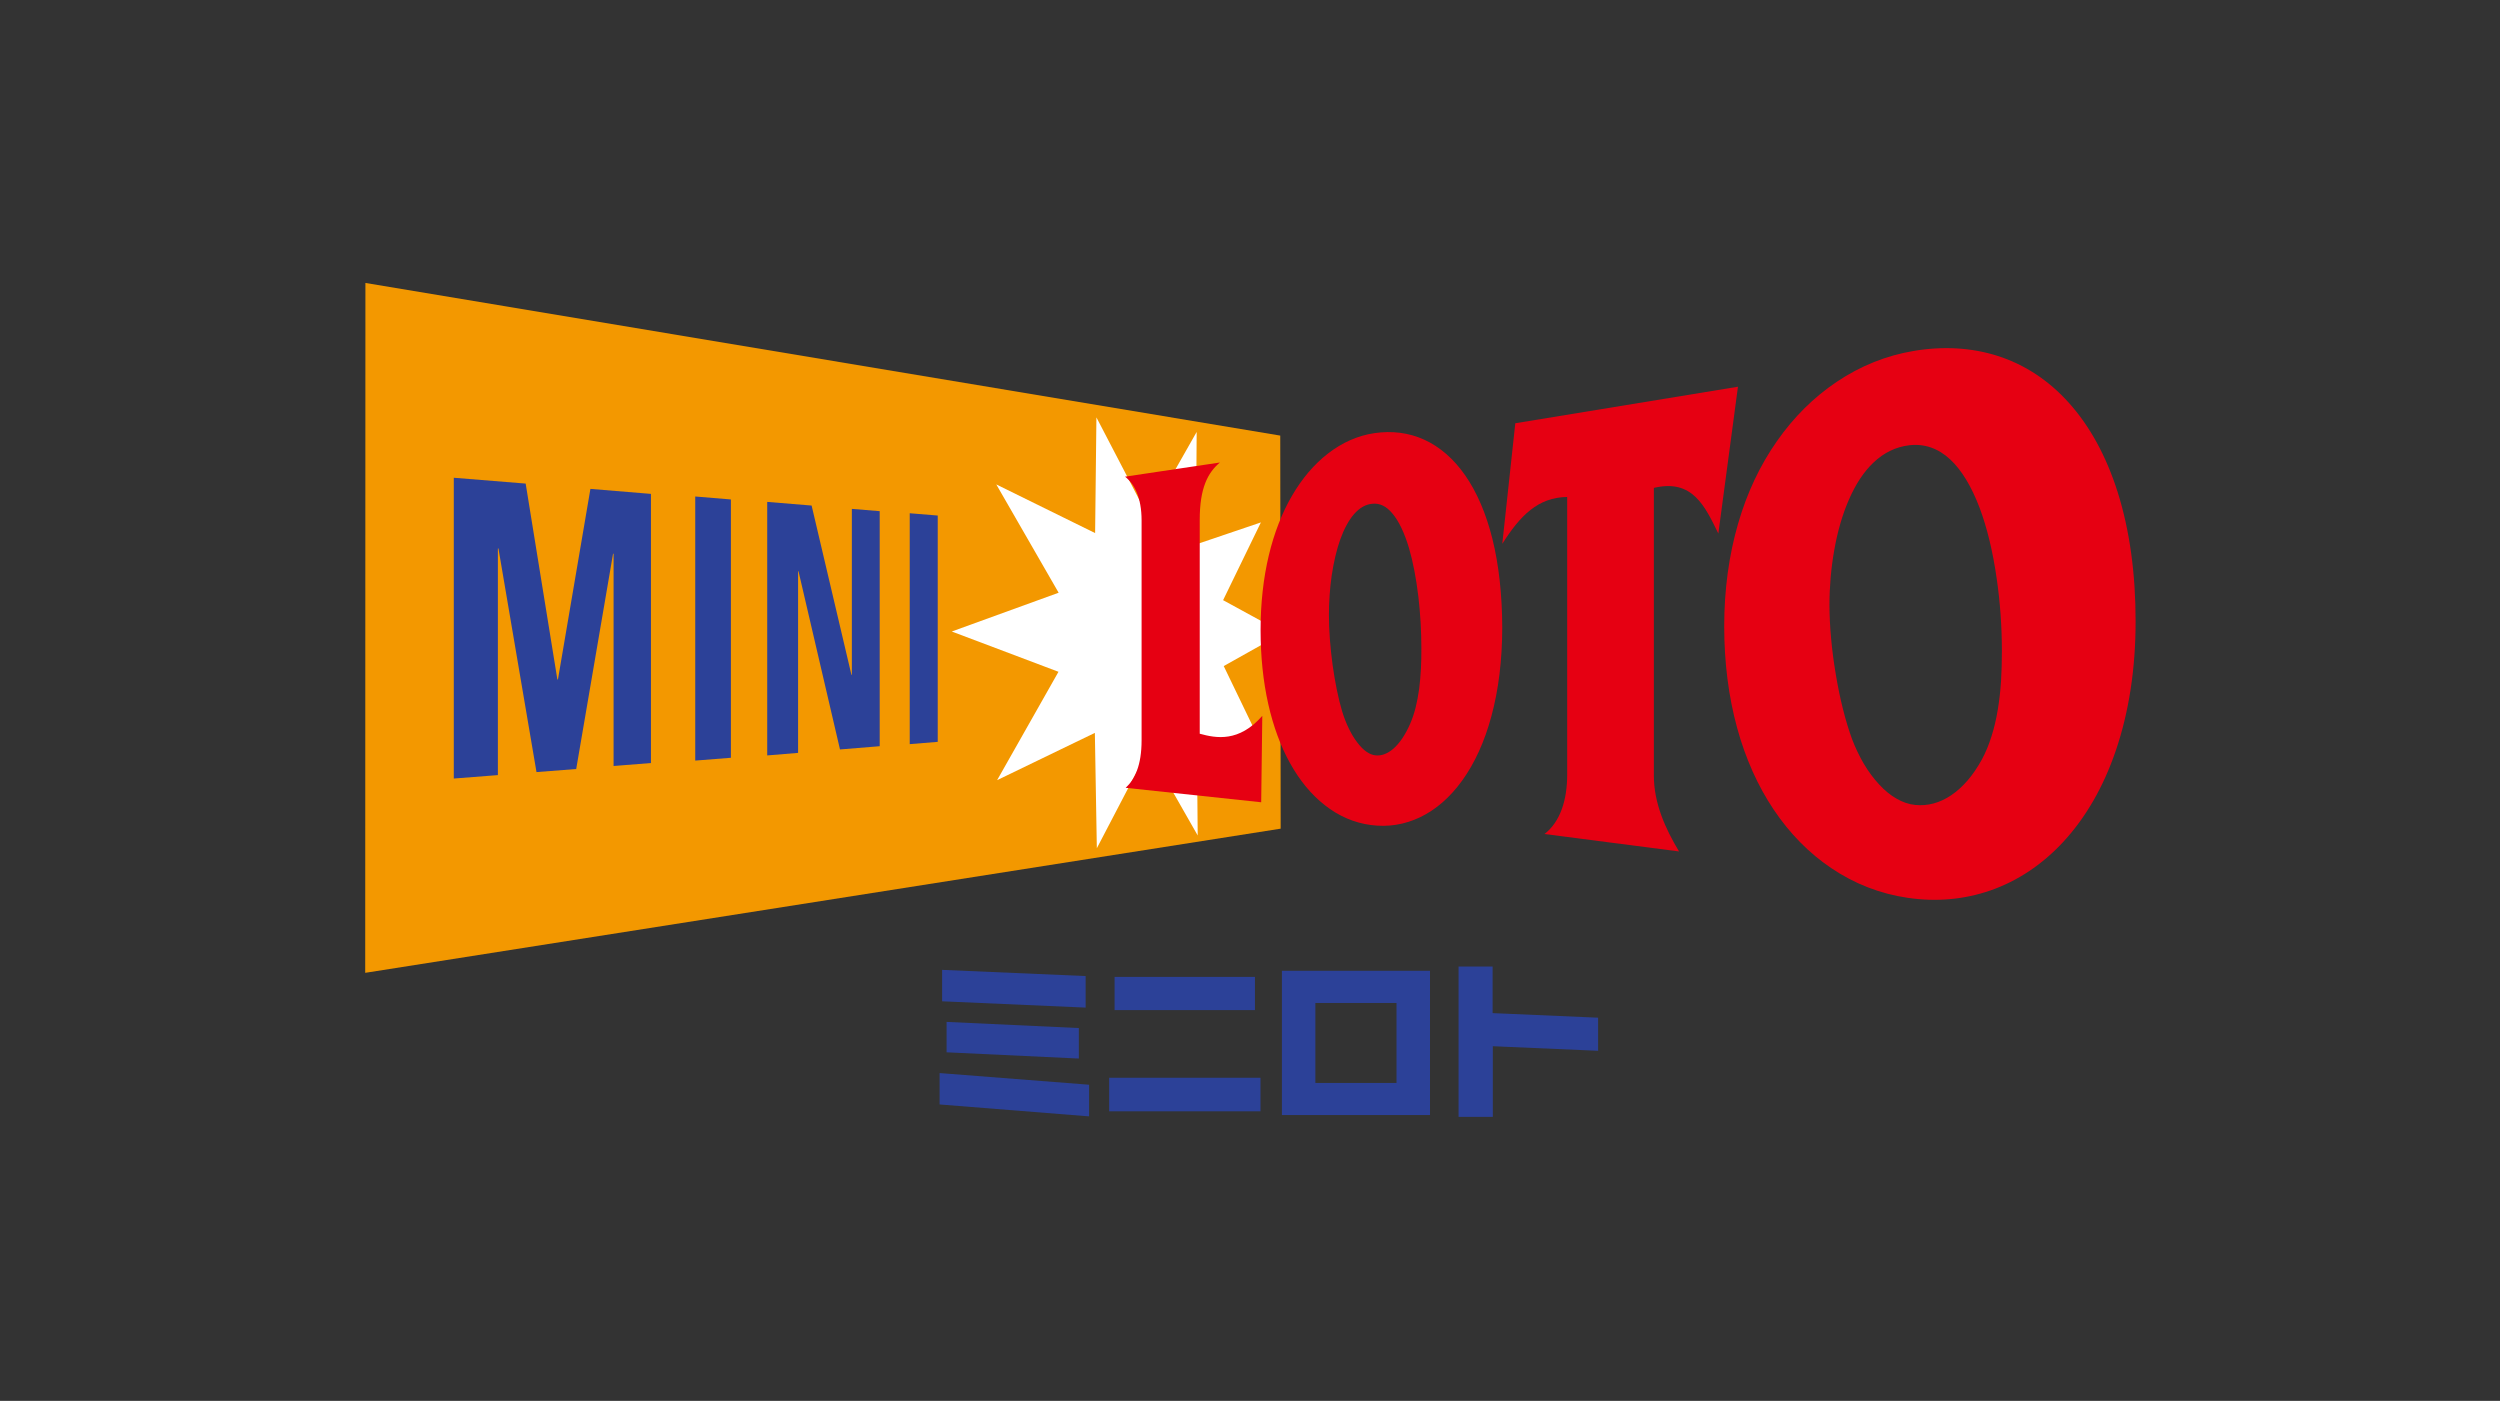 <?xml version="1.0" encoding="utf-8"?>
<!-- Generator: Adobe Illustrator 23.1.0, SVG Export Plug-In . SVG Version: 6.00 Build 0)  -->
<svg version="1.1" xmlns="http://www.w3.org/2000/svg" xmlns:xlink="http://www.w3.org/1999/xlink" x="0px" y="0px"
	 viewBox="0 0 464 260" style="enable-background:new 0 0 464 260;" xml:space="preserve">
<rect x="0" y="0" width="464" height="260" fill="#333333" stroke="none"/>
<style type="text/css">
	.st0{display:none;}
	.st1{display:inline;}
	.st2{fill:#F29600;}
	.st3{fill:#FFFFFF;}
	.st4{fill:#2C4197;}
	.st5{fill:#E50012;}
	.st6{fill:#2C4198;}
	.st7{fill:#F39800;}
	.st8{fill:#E60012;}
	.st9{fill:none;}
</style>
<g id="レイヤー_1" class="st0">
	<title>logo-minilotonotxt-001</title>
	<g class="st1">
		<polygon class="st2" points="67,194.292 67.041,65.708 237.561,94.154 237.635,167.42 67,194.292 		"/>
		<polygon class="st3" points="222.173,168.693 222.029,152.584 233.885,151.326 227.021,137.117 238.064,130.925 226.904,124.831 
			233.954,110.339 221.839,114.443 221.979,93.474 212.961,109.352 203.29,90.763 203.055,112.326 184.63,103.254 196.247,123.444 
			176.331,130.673 196.222,138.183 184.785,158.379 203.007,149.571 203.371,171.069 213.007,152.604 222.173,168.693 		"/>
		<polygon class="st4" points="91.729,157.436 91.729,115.198 91.836,115.204 98.923,156.88 106.326,156.302 113.198,116.175 
			113.293,116.181 113.293,155.745 120.26,155.193 120.26,105.025 108.976,104.09 102.92,139.621 102.821,139.621 96.907,103.101 
			83.514,102.014 83.514,158.077 91.729,157.436 		"/>
		<polygon class="st4" points="135.161,154.209 135.161,106.06 128.518,105.506 128.518,154.736 135.161,154.209 		"/>
		<polygon class="st4" points="147.684,153.298 147.684,119.434 147.764,119.447 155.494,152.658 162.901,152.053 162.901,108.242 
			157.708,107.815 157.708,138.743 157.63,138.753 150.205,107.199 141.928,106.52 141.928,153.769 147.684,153.298 		"/>
		<polygon class="st4" points="173.716,151.243 173.716,109.059 168.496,108.63 168.496,151.671 173.716,151.243 		"/>
		<path class="st5" d="M277.091,113.356c-0.969-4.207-2.689-8.204-5.077-11.8c-1.901-2.866-4.546-5.162-7.651-6.641
			c-2.906-1.294-6.126-1.711-9.266-1.2c-3.168,0.496-6.152,1.809-8.659,3.808c-2.714,2.161-4.984,4.827-6.687,7.849
			c-1.974,3.465-3.43,7.2-4.322,11.086c-1.055,4.569-1.574,9.246-1.544,13.935c-0.032,4.648,0.448,9.285,1.432,13.827
			c0.823,3.848,2.193,7.558,4.069,11.017c1.607,3.005,3.799,5.657,6.448,7.8c2.475,1.998,5.449,3.283,8.6,3.717
			c3.131,0.435,6.321-0.067,9.167-1.443c3.152-1.585,5.854-3.939,7.854-6.846c2.516-3.629,4.357-7.682,5.432-11.965
			c1.4-5.414,2.081-10.988,2.024-16.58c0.062-5.575-0.55-11.137-1.822-16.565L277.091,113.356z M263.784,137.6
			c-0.069,1.334-0.181,2.594-0.33,3.741c-0.159,1.173-0.378,2.338-0.656,3.489c-0.263,1.051-0.611,2.08-1.038,3.076
			c-0.404,0.95-0.896,1.86-1.471,2.717c-0.461,0.699-1.011,1.335-1.636,1.892c-0.49,0.433-1.052,0.778-1.66,1.02
			c-0.522,0.194-1.081,0.27-1.636,0.222c-0.603-0.073-1.178-0.295-1.673-0.647c-0.665-0.475-1.25-1.055-1.73-1.716
			c-0.622-0.811-1.156-1.686-1.592-2.611c-0.507-1.042-0.93-2.123-1.264-3.233c-0.359-1.175-0.693-2.542-1-4.05
			c-0.305-1.462-0.561-3.028-0.784-4.637s-0.38-3.193-0.5-4.754c-0.119-1.586-0.177-3.08-0.177-4.46
			c-0.002-2.476,0.169-4.948,0.512-7.4c0.317-2.273,0.848-4.511,1.585-6.684c0.564-1.74,1.446-3.36,2.6-4.778
			c0.829-1.052,2.037-1.738,3.366-1.912c1.496-0.112,2.938,0.583,3.783,1.822c1.432,1.903,2.473,4.072,3.062,6.38
			c0.845,2.996,1.437,6.059,1.769,9.154c0.368,3.163,0.553,6.345,0.554,9.529c0,1.39-0.034,2.653-0.088,3.843L263.784,137.6z"/>
		<path class="st5" d="M393.656,104.717c-1.817-6.159-4.933-11.856-9.137-16.71c-3.562-4.044-8.147-7.055-13.274-8.716
			c-5.045-1.543-10.386-1.861-15.578-0.926c-5.151,0.867-10.055,2.832-14.38,5.761c-4.381,2.966-8.167,6.727-11.162,11.088
			c-3.236,4.679-5.675,9.862-7.22,15.337c-1.762,6.219-2.636,12.656-2.594,19.119c-0.046,6.396,0.761,12.77,2.4,18.953
			c1.431,5.404,3.727,10.541,6.8,15.211c2.838,4.313,6.495,8.028,10.762,10.935c4.264,2.893,9.128,4.782,14.227,5.525
			c5.161,0.799,10.44,0.332,15.381-1.359c5.231-1.852,9.92-4.975,13.645-9.088c4.41-4.912,7.74-10.695,9.773-16.975
			c2.546-7.773,3.796-15.913,3.7-24.092c0.112-8.145-1.016-16.259-3.344-24.065L393.656,104.717z M371.91,139.848
			c-0.109,1.791-0.31,3.575-0.6,5.345c-0.266,1.689-0.66,3.356-1.178,4.986c-0.461,1.521-1.072,2.993-1.826,4.392
			c-0.749,1.383-1.64,2.683-2.661,3.879c-0.886,1.044-1.907,1.965-3.036,2.738c-0.997,0.682-2.098,1.197-3.26,1.525
			c-1.111,0.308-2.269,0.407-3.416,0.291c-1.246-0.136-2.447-0.541-3.521-1.188c-1.215-0.709-2.31-1.606-3.246-2.656
			c-1.073-1.166-2.019-2.442-2.822-3.808c-0.858-1.468-1.594-3.005-2.2-4.594c-0.671-1.862-1.243-3.758-1.715-5.68
			c-0.512-2.038-0.958-4.217-1.326-6.461c-0.376-2.227-0.668-4.445-0.867-6.616c-0.19-2.194-0.306-4.27-0.306-6.174
			c-0.007-3.455,0.291-6.903,0.893-10.305c0.533-3.223,1.445-6.372,2.717-9.381c1.05-2.607,2.617-4.975,4.606-6.961
			c1.796-1.769,4.125-2.896,6.626-3.207c2.824-0.345,5.65,0.628,7.663,2.639c2.492,2.571,4.371,5.67,5.5,9.068
			c1.509,4.227,2.567,8.601,3.156,13.05c0.653,4.508,0.981,9.058,0.979,13.613c0,1.994-0.058,3.788-0.161,5.507L371.91,139.848z"/>
		<path class="st5" d="M208.632,101.813l17.689-2.641c-2.281,1.89-3.76,4.793-3.76,10.668v39.886
			c3.086,0.85,7.308,1.615,11.658-3.324l-0.2,16.109l-25.267-2.7c1.7-1.561,2.967-4.172,2.967-8.87v-40.949
			c0-4.35-1.371-6.845-3.085-8.18L208.632,101.813z"/>
		<path class="st5" d="M322.876,85.051l-41.5,6.81l-2.429,22.472c3.337-5.264,6.655-8.651,12.1-8.734v51.747
			c0,4.634-1.218,8.755-4.231,11.075l25.08,3.246c-2.574-4.271-4.692-9.009-4.692-14.168V103.9c7.253-1.744,9.555,3.5,12.017,8.51
			l3.66-27.362L322.876,85.051z"/>
	</g>
</g>
<g id="レイヤー_2">
</g>
<g id="レイヤー_3">
	<g>
		<g>
			<path class="st6" d="M201.496,187.01l-26.642-1.169v-5.835l26.642,1.15V187.01L201.496,187.01z M200.231,196.467l-24.546-1.159
				v-5.641l24.546,1.14V196.467L200.231,196.467z M174.39,199.162l27.744,2.164v5.873l-27.744-2.212V199.162L174.39,199.162z"/>
			<path class="st6" d="M232.92,187.474h-26.053v-6.163h26.053V187.474L232.92,187.474z M233.944,206.262h-28.082v-6.231h28.082
				V206.262L233.944,206.262z"/>
			<path class="st6" d="M265.407,206.948h-27.483V180.18h27.483V206.948L265.407,206.948z M259.195,186.15h-15.06v14.847h15.06
				V186.15L259.195,186.15z"/>
			<polygon class="st6" points="270.71,207.286 270.71,179.388 277.028,179.388 277.028,188.034 296.609,188.884 296.609,195.028 
				277.066,194.178 277.066,207.286 			"/>
			<polygon class="st7" points="67.783,180.557 67.821,52.514 237.615,80.847 237.692,153.799 			"/>
			<polygon class="st3" points="222.294,155.064 222.149,139.029 233.954,137.773 227.124,123.621 238.117,117.458 227.008,111.391 
				234.021,96.959 221.966,101.046 222.101,80.17 213.127,95.974 203.496,77.466 203.254,98.94 184.91,89.908 196.483,110.01 
				176.651,117.207 196.454,124.684 185.065,144.796 203.206,136.024 203.573,157.431 213.166,139.048 			"/>
			<polygon class="st6" points="92.406,143.859 92.406,101.799 92.512,101.799 99.574,143.298 106.944,142.728 113.783,102.765 
				113.88,102.775 113.88,142.168 120.816,141.618 120.816,91.666 109.581,90.738 103.554,126.113 103.447,126.113 97.564,89.753 
				84.224,88.671 84.224,144.496 			"/>
			<polygon class="st6" points="135.654,140.642 135.654,92.699 129.037,92.149 129.037,141.164 			"/>
			<polygon class="st6" points="148.125,139.734 148.125,106.011 148.202,106.03 155.901,139.096 163.272,138.497 163.272,94.873 
				158.104,94.448 158.104,125.244 158.026,125.254 150.636,93.83 142.396,93.153 142.396,140.207 			"/>
			<polygon class="st6" points="174.043,137.686 174.043,95.684 168.845,95.259 168.845,138.111 			"/>
			<path class="st8" d="M276.979,99.964c-1.169-4.666-2.869-8.617-5.052-11.756c-2.145-3.072-4.695-5.284-7.622-6.617
				c-2.85-1.285-5.96-1.681-9.225-1.198c-3.072,0.454-5.97,1.739-8.626,3.796c-2.55,1.98-4.791,4.608-6.656,7.815
				c-1.864,3.207-3.313,6.917-4.299,11.041c-1.014,4.25-1.536,8.926-1.536,13.872c0,4.936,0.483,9.563,1.43,13.765
				c0.927,4.115,2.289,7.815,4.048,10.974c1.787,3.217,3.951,5.835,6.424,7.767c2.599,2.058,5.497,3.294,8.568,3.7
				c3.159,0.425,6.231-0.058,9.129-1.439c2.946-1.41,5.583-3.709,7.825-6.82c2.328-3.236,4.154-7.245,5.41-11.911
				c1.343-4.946,2.019-10.5,2.019-16.509C278.796,110.367,278.187,104.813,276.979,99.964L276.979,99.964z M263.726,124.104
				c-0.068,1.333-0.184,2.579-0.328,3.729c-0.174,1.265-0.396,2.425-0.657,3.478c-0.28,1.121-0.638,2.154-1.034,3.062
				c-0.435,1.005-0.937,1.922-1.468,2.705c-0.512,0.753-1.063,1.391-1.633,1.884c-0.541,0.473-1.101,0.802-1.652,1.014
				c-0.541,0.203-1.082,0.27-1.633,0.222c-0.531-0.048-1.101-0.261-1.662-0.647c-0.589-0.396-1.159-0.976-1.719-1.71
				c-0.57-0.725-1.101-1.604-1.584-2.599c-0.483-0.976-0.908-2.077-1.256-3.217c-0.357-1.169-0.686-2.531-0.995-4.038
				c-0.299-1.459-0.56-3.014-0.782-4.617c-0.213-1.594-0.377-3.178-0.502-4.733c-0.116-1.584-0.174-3.062-0.174-4.444
				c0-2.521,0.174-5.004,0.512-7.371c0.377-2.492,0.898-4.733,1.575-6.656c0.725-2.029,1.604-3.632,2.589-4.762
				c1.024-1.15,2.106-1.787,3.352-1.903c1.381-0.155,2.628,0.435,3.767,1.816c1.179,1.391,2.202,3.536,3.053,6.356
				c0.763,2.599,1.352,5.661,1.758,9.119c0.357,3.053,0.551,6.337,0.551,9.486C263.813,121.66,263.784,122.916,263.726,124.104
				L263.726,124.104z"/>
			<path class="st8" d="M393.044,91.357c-2.116-6.685-5.168-12.278-9.1-16.635c-3.738-4.154-8.192-7.071-13.215-8.675
				c-4.811-1.526-10.037-1.835-15.514-0.918c-5.11,0.85-9.911,2.782-14.316,5.738c-4.26,2.859-7.999,6.559-11.119,11.041
				c-3.13,4.463-5.545,9.592-7.187,15.272c-1.7,5.854-2.579,12.259-2.579,19.04c0,6.743,0.811,13.089,2.396,18.876
				c1.546,5.651,3.825,10.752,6.772,15.147c2.985,4.453,6.578,8.114,10.713,10.887c4.289,2.898,9.061,4.762,14.171,5.506
				c5.284,0.782,10.433,0.328,15.311-1.352c5.091-1.768,9.66-4.811,13.582-9.051c4.173-4.521,7.448-10.201,9.728-16.905
				c2.444-7.158,3.68-15.234,3.68-23.986C396.377,106.446,395.257,98.379,393.044,91.357L393.044,91.357z M371.396,126.345
				c-0.116,1.893-0.328,3.69-0.599,5.323c-0.29,1.787-0.686,3.458-1.169,4.965c-0.493,1.604-1.111,3.072-1.816,4.376
				c-0.802,1.439-1.681,2.753-2.647,3.864c-0.947,1.092-1.961,2.009-3.024,2.724c-1.043,0.705-2.135,1.217-3.246,1.517
				c-1.13,0.309-2.26,0.396-3.4,0.29c-1.179-0.116-2.367-0.512-3.507-1.179c-1.121-0.638-2.212-1.526-3.236-2.647
				c-1.005-1.082-1.951-2.347-2.811-3.796c-0.831-1.41-1.565-2.946-2.193-4.579c-0.599-1.642-1.188-3.555-1.71-5.661
				c-0.512-2.029-0.956-4.202-1.323-6.434c-0.377-2.222-0.667-4.424-0.86-6.588c-0.193-2.183-0.309-4.25-0.309-6.144
				c0-3.516,0.299-6.955,0.889-10.259c0.609-3.497,1.526-6.636,2.705-9.341c1.256-2.908,2.801-5.255,4.589-6.936
				c1.922-1.826,4.144-2.898,6.598-3.197c2.83-0.338,5.4,0.551,7.631,2.628c2.116,1.971,3.961,5.023,5.477,9.032
				c1.372,3.68,2.434,8.056,3.139,12.993c0.647,4.366,0.976,9.061,0.976,13.553C371.551,122.848,371.493,124.635,371.396,126.345
				L371.396,126.345z"/>
			<path class="st8" d="M208.809,88.468l17.61-2.628c-2.27,1.884-3.748,4.772-3.748,10.626c0,5.864,0,39.712,0,39.712
				c3.072,0.85,7.274,1.613,11.611-3.313l-0.203,16.036l-25.155-2.685c1.7-1.555,2.956-4.154,2.956-8.829c0-4.666,0-36.457,0-40.775
				C211.881,92.284,210.519,89.801,208.809,88.468L208.809,88.468z"/>
			<path class="st8" d="M322.565,71.776l-41.325,6.781l-2.415,22.373c3.323-5.245,6.627-8.617,12.046-8.694c0,0,0,46.909,0,51.526
				s-1.217,8.713-4.212,11.032l24.971,3.236c-2.56-4.25-4.675-8.974-4.675-14.104c0-5.149,0-53.371,0-53.371
				c7.226-1.739,9.515,3.487,11.969,8.472L322.565,71.776L322.565,71.776z"/>
		</g>
		<rect x="0.15" y="0.12" class="st9" width="464" height="260"/>
	</g>
</g>
</svg>
